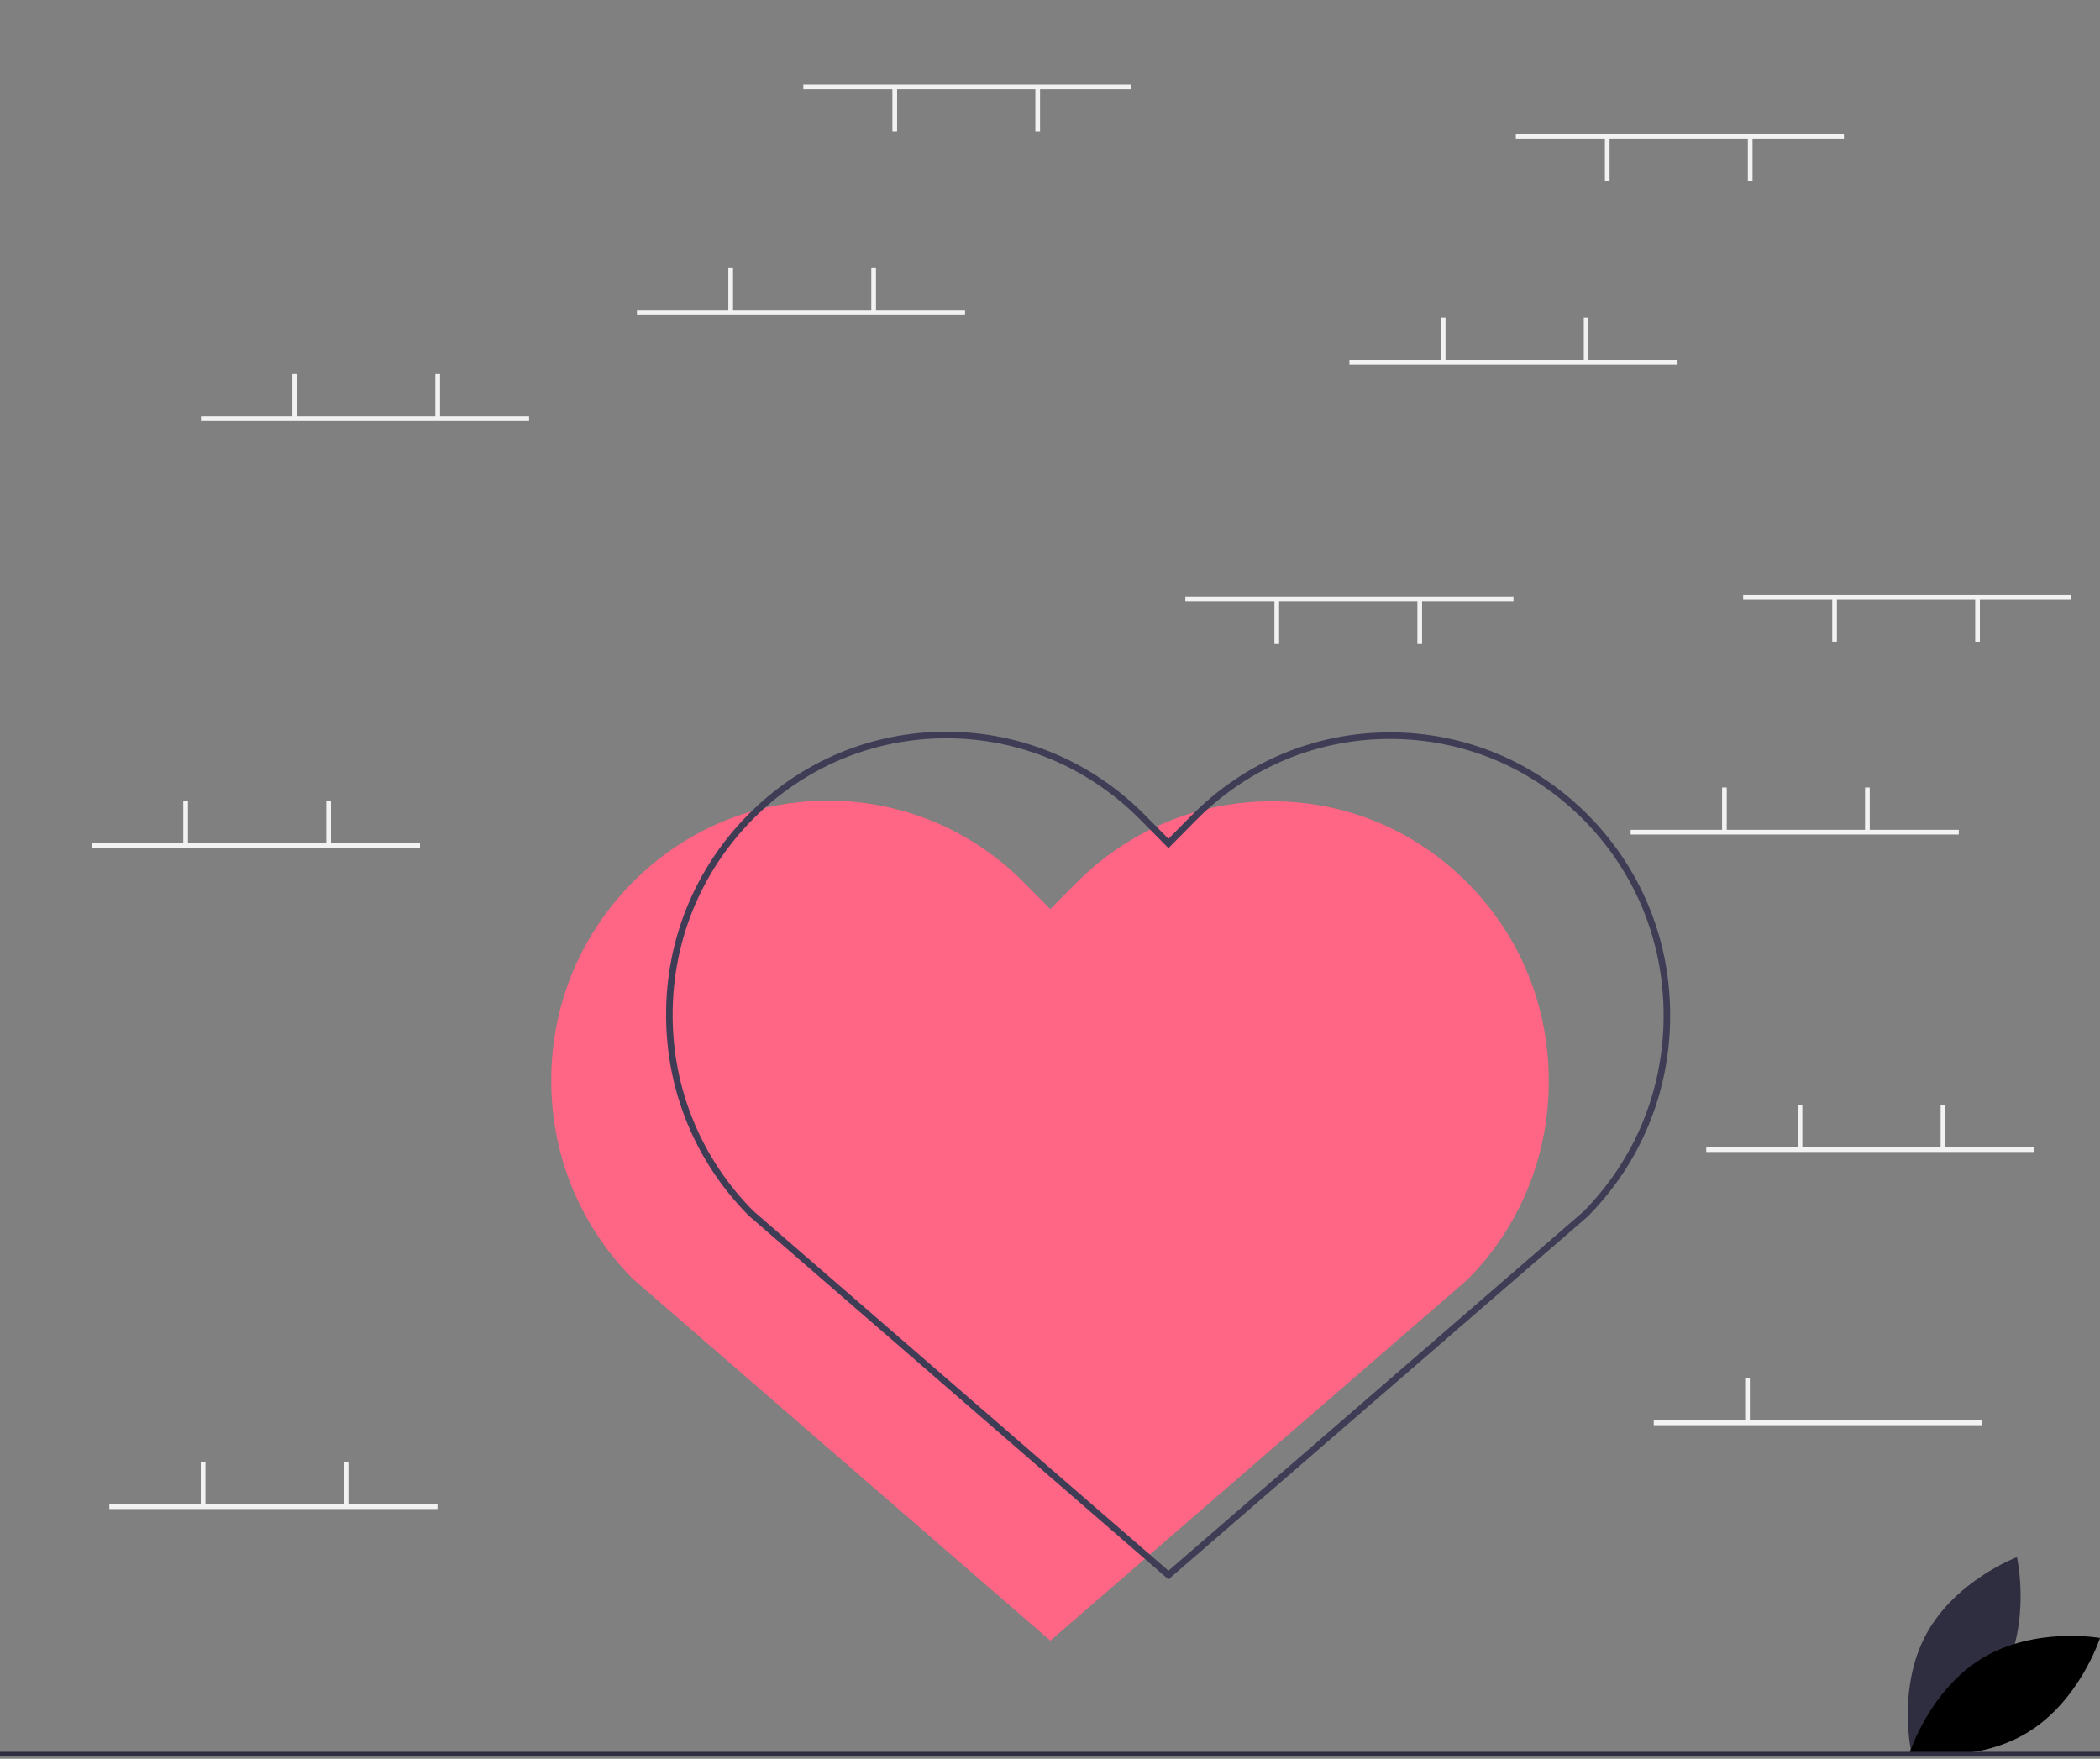 <svg width="160" height="134" viewBox="0 0 160 134" fill="none" xmlns="http://www.w3.org/2000/svg">
    <rect x="0" y="0" width="160" height="134" fill="#808080" stroke="none"/>
    <g clip-path="url(#clip0)">
        <path d="M152.565 127.688C150.346 131.817 145.636 133.59 145.636 133.59C145.636 133.59 144.524 128.667 146.743 124.538C148.962 120.409 153.673 118.636 153.673 118.636C153.673 118.636 154.785 123.558 152.565 127.688Z" fill="#2F2E41"/>
        <path d="M151.04 126.329C147.033 128.748 145.49 133.551 145.49 133.551C145.49 133.551 150.443 134.434 154.45 132.016C158.457 129.597 160 124.793 160 124.793C160 124.793 155.047 123.911 151.04 126.329Z" fill="black"/>
        <path d="M61.206 6.433H86.206V6.791H61.206V6.433Z" fill="#F2F2F2"/>
        <path d="M67.992 6.702H68.349V10.016H67.992V6.702Z" fill="#F2F2F2"/>
        <path d="M78.884 6.702H79.241V10.016H78.884V6.702Z" fill="#F2F2F2"/>
        <path d="M48.527 23.631H73.527V23.99H48.527V23.631Z" fill="#F2F2F2"/>
        <path d="M66.384 20.407H66.741V23.721H66.384V20.407Z" fill="#F2F2F2"/>
        <path d="M55.492 20.407H55.849V23.721H55.492V20.407Z" fill="#F2F2F2"/>
        <path d="M15.312 31.693H40.312V32.052H15.312V31.693Z" fill="#F2F2F2"/>
        <path d="M33.17 28.469H33.527V31.783H33.17V28.469Z" fill="#F2F2F2"/>
        <path d="M22.277 28.469H22.634V31.783H22.277V28.469Z" fill="#F2F2F2"/>
        <path d="M8.333 114.612H33.333V114.97H8.333V114.612Z" fill="#F2F2F2"/>
        <path d="M26.191 111.388H26.548V114.702H26.191V111.388Z" fill="#F2F2F2"/>
        <path d="M15.297 111.388H15.654V114.702H15.297V111.388Z" fill="#F2F2F2"/>
        <path d="M7 64.225H32V64.583H7V64.225Z" fill="#F2F2F2"/>
        <path d="M24.858 61H25.215V64.314H24.858V61Z" fill="#F2F2F2"/>
        <path d="M13.964 61H14.321V64.314H13.964V61Z" fill="#F2F2F2"/>
        <path d="M126 108.225H151V108.583H126V108.225Z" fill="#F2F2F2"/>
        <path d="M132.964 105H133.321V108.314H132.964V105Z" fill="#F2F2F2"/>
        <path d="M0 133.468H160V133.826H0V133.468Z" fill="#2F2E41"/>
        <path d="M124.241 63.224H149.241V63.582H124.241V63.224Z" fill="#F2F2F2"/>
        <path d="M142.099 59.999H142.456V63.313H142.099V59.999Z" fill="#F2F2F2"/>
        <path d="M131.205 59.999H131.562V63.313H131.205V59.999Z" fill="#F2F2F2"/>
        <path d="M115.491 10.195H140.491V10.554H115.491V10.195Z" fill="#F2F2F2"/>
        <path d="M122.277 10.464H122.634V13.778H122.277V10.464Z" fill="#F2F2F2"/>
        <path d="M133.17 10.464H133.527V13.778H133.17V10.464Z" fill="#F2F2F2"/>
        <path d="M90.312 45.488H115.312V45.846H90.312V45.488Z" fill="#F2F2F2"/>
        <path d="M97.099 45.757H97.456V49.071H97.099V45.757Z" fill="#F2F2F2"/>
        <path d="M107.991 45.757H108.349V49.071H107.991V45.757Z" fill="#F2F2F2"/>
        <path d="M132.813 45.309H157.812V45.667H132.813V45.309Z" fill="#F2F2F2"/>
        <path d="M139.599 45.578H139.956V48.892H139.599V45.578Z" fill="#F2F2F2"/>
        <path d="M150.491 45.578H150.849V48.892H150.491V45.578Z" fill="#F2F2F2"/>
        <path d="M102.812 27.394H127.812V27.752H102.812V27.394Z" fill="#F2F2F2"/>
        <path d="M120.67 24.169H121.027V27.483H120.67V24.169Z" fill="#F2F2F2"/>
        <path d="M109.777 24.169H110.134V27.483H109.777V24.169Z" fill="#F2F2F2"/>
        <path d="M130 87.409H155V87.767H130V87.409Z" fill="#F2F2F2"/>
        <path d="M147.857 84.185H148.214V87.499H147.857V84.185Z" fill="#F2F2F2"/>
        <path d="M136.964 84.185H137.321V87.499H136.964V84.185Z" fill="#F2F2F2"/>
        <path d="M63.094 61C57.466 61 52.159 63.223 48.18 67.243C44.185 71.28 41.984 76.642 42 82.346C42 88.051 44.219 93.398 48.214 97.434L80.024 125L111.804 97.497C115.799 93.461 118 88.099 118 82.395C118.016 76.691 115.832 71.329 111.836 67.292C107.841 63.255 102.55 61.049 96.906 61.049C91.26 61.049 85.954 63.272 81.959 67.308L80.024 69.263L78.057 67.276C74.062 63.239 68.74 61 63.094 61Z" fill="#FF6584"/>
        <path d="M72.094 56C66.466 56 61.159 58.223 57.18 62.243C53.185 66.28 50.984 71.642 51 77.346C51 83.051 53.219 88.398 57.214 92.434L89.024 120L120.804 92.497C124.799 88.461 127 83.099 127 77.395C127.016 71.691 124.832 66.329 120.836 62.292C116.841 58.255 111.55 56.049 105.905 56.049C100.26 56.049 94.954 58.272 90.959 62.308L89.024 64.263L87.057 62.276C83.062 58.239 77.74 56 72.094 56Z" stroke="#3F3D56" stroke-width="0.5"/>
    </g>
    <defs>
        <clipPath id="clip0">
            <rect width="160" height="134" fill="white" transform="matrix(-1 0 0 1 160 0)"/>
        </clipPath>
    </defs>
</svg>
